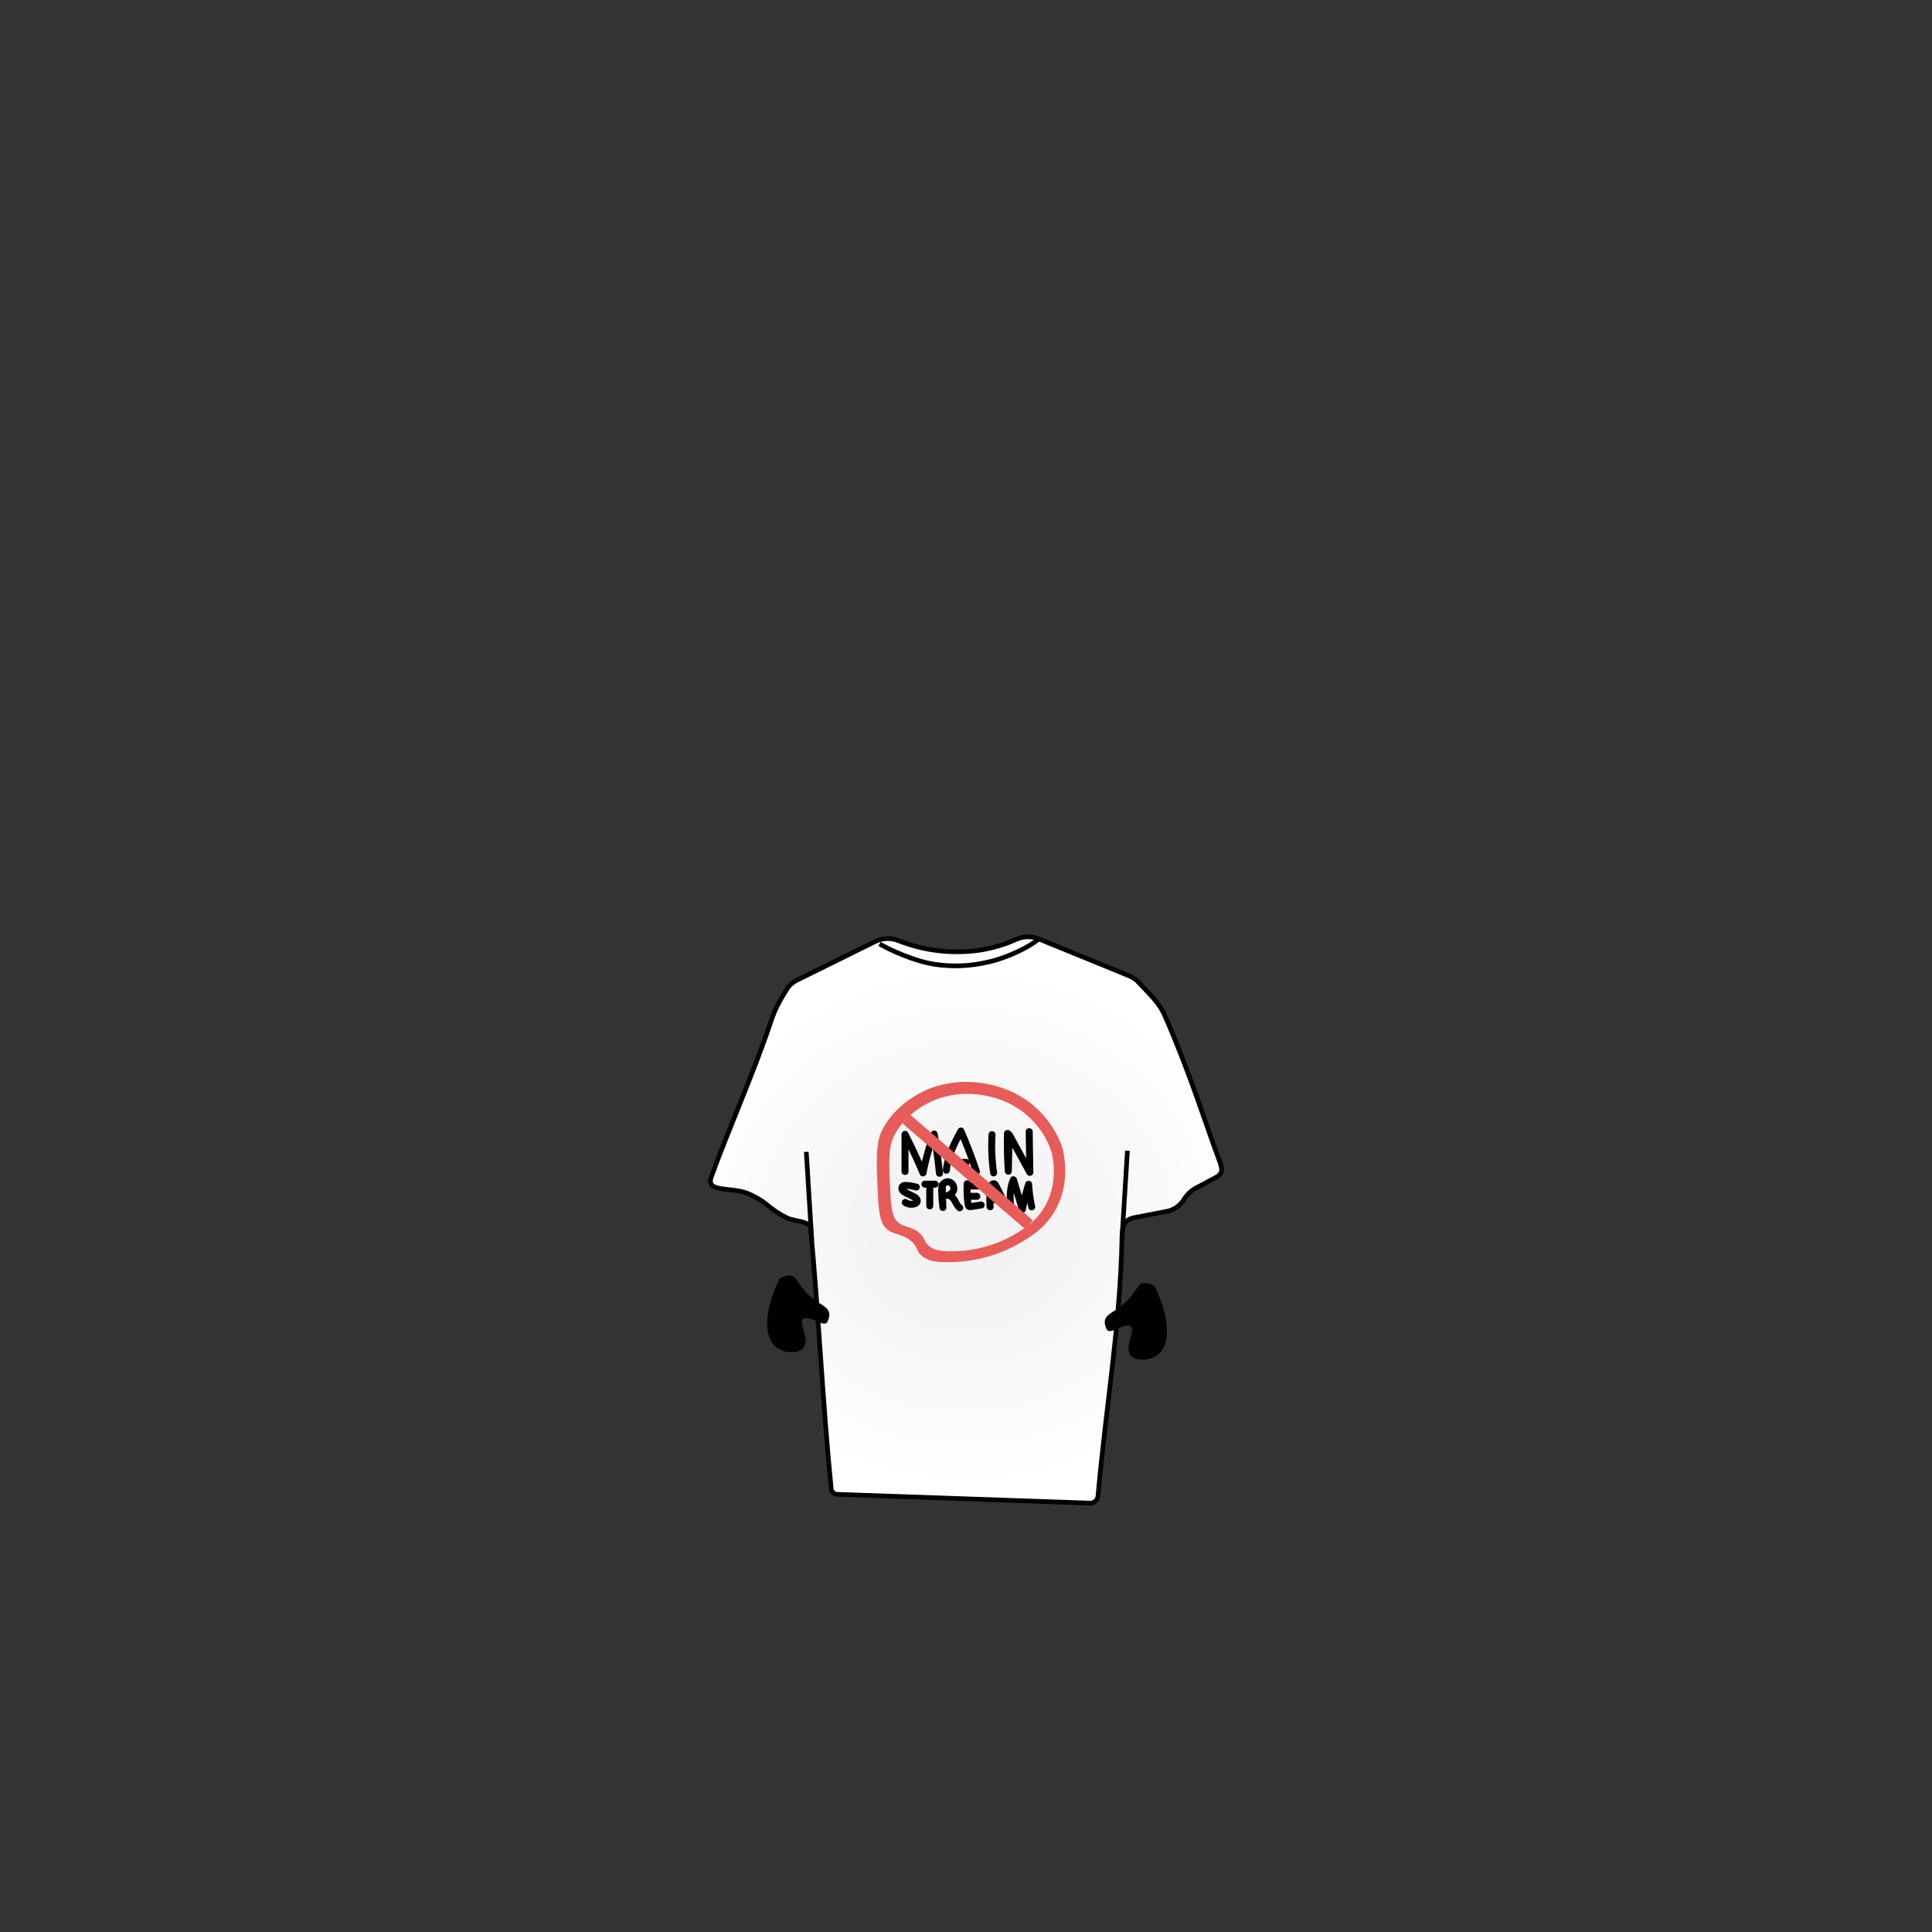 <svg width="1660" height="1660" viewBox="0 0 1660 1660" fill="none" xmlns="http://www.w3.org/2000/svg">
<rect x="0" y="0" width="1660" height="1660" fill="#333333" stroke="none"/>
<path d="M751.91 809L684.71 842.21C681.213 843.904 678.251 846.531 676.15 849.8C670.58 858.6 665.96 866.8 662.55 877.15C648.45 919.93 624.08 974.89 611.11 1011.45C607.6 1021.35 618.52 1021.09 630 1022.59C637.58 1023.59 641.21 1024.32 649.28 1028.68C660.59 1034.79 660.9 1038.63 676.08 1046.39C681.39 1049.11 695.95 1049.39 696.46 1054.86C703.37 1128.07 706.91 1207.03 714.24 1279.52C714.425 1280.74 715.037 1281.85 715.968 1282.66C716.898 1283.47 718.087 1283.93 719.32 1283.94L936 1291.48C937.772 1291.64 939.539 1291.11 940.921 1289.99C942.304 1288.87 943.193 1287.25 943.4 1285.48C950.02 1210.3 962.46 1139.76 964.01 1064.11C964.19 1055.11 964.74 1048.11 974.53 1046.25L1002.37 1040.84C1005.41 1040.27 1008.3 1039.08 1010.85 1037.33C1013.4 1035.58 1015.56 1033.32 1017.19 1030.69C1018.33 1028.83 1019.67 1027.1 1021.19 1025.54C1025.12 1021.44 1030.19 1019.54 1034.19 1017.29C1047.98 1009.4 1052.72 1010.55 1047.6 996.94C1035.42 964.55 1022.79 922.65 1000.53 872.01C995.59 860.77 985.91 852.48 978.36 844.11C976.143 841.678 973.41 839.775 970.36 838.54L892.43 806.7C889.378 805.467 886.108 804.864 882.817 804.927C879.526 804.991 876.282 805.72 873.28 807.07C863.038 811.67 852.214 814.846 841.11 816.51C817.628 819.772 793.702 816.884 771.67 808.13C768.497 806.894 765.1 806.333 761.698 806.483C758.296 806.633 754.962 807.49 751.91 809V809Z" fill="url(#paint0_radial_1_27234)" stroke="#010101" stroke-width="4" stroke-miterlimit="10"/>
<path d="M780.59 1006.63V974.63L775 976.13C780.56 986.997 785.713 998.053 790.46 1009.3C791.46 1011.65 795.46 1010.99 795.95 1008.59C798.111 997.167 801.318 985.966 805.53 975.13H799.74C801.573 986.083 803.063 997.083 804.21 1008.13C804.233 1008.92 804.556 1009.67 805.114 1010.23C805.672 1010.78 806.422 1011.11 807.21 1011.13C808.006 1011.13 808.769 1010.81 809.331 1010.25C809.894 1009.69 810.21 1008.93 810.21 1008.13C809.01 996.557 807.45 985.027 805.53 973.54C805.355 972.906 804.976 972.347 804.452 971.95C803.928 971.552 803.288 971.338 802.63 971.34C801.98 971.362 801.352 971.586 800.835 971.98C800.317 972.374 799.934 972.919 799.74 973.54C795.534 984.378 792.327 995.578 790.16 1007L795.64 1006.29C790.9 995.043 785.747 983.983 780.18 973.11C778.79 970.4 774.59 971.76 774.59 974.63V1006.63C774.59 1010.49 780.59 1010.49 780.59 1006.63V1006.63Z" fill="#010101"/>
<path d="M816.16 1005.49C817.16 993.92 822.88 983.37 828.23 973.3H823.05C827.903 984.473 832.237 995.843 836.05 1007.41C836.276 1008.17 836.786 1008.81 837.474 1009.2C838.161 1009.59 838.973 1009.7 839.74 1009.51C840.12 1009.41 840.477 1009.23 840.788 1008.99C841.099 1008.74 841.36 1008.44 841.555 1008.1C841.75 1007.76 841.876 1007.38 841.925 1006.99C841.974 1006.6 841.945 1006.2 841.84 1005.82C837.84 993.767 833.297 981.917 828.21 970.27C827.31 968.2 824.01 968.43 823.03 970.27C817.14 981.36 811.23 992.77 810.14 1005.49C810.14 1006.29 810.456 1007.05 811.019 1007.61C811.581 1008.17 812.344 1008.49 813.14 1008.49C813.931 1008.47 814.685 1008.15 815.244 1007.59C815.804 1007.03 816.125 1006.28 816.14 1005.49H816.16Z" fill="#010101"/>
<path d="M819.72 1001.79H830.15C830.946 1001.79 831.709 1001.47 832.271 1000.91C832.834 1000.35 833.15 999.586 833.15 998.79C833.15 997.994 832.834 997.231 832.271 996.669C831.709 996.106 830.946 995.79 830.15 995.79H819.72C818.924 995.79 818.161 996.106 817.599 996.669C817.036 997.231 816.72 997.994 816.72 998.79C816.72 999.586 817.036 1000.35 817.599 1000.91C818.161 1001.47 818.924 1001.79 819.72 1001.79V1001.79Z" fill="#010101"/>
<path d="M849.36 974.9C848.725 986.145 849.225 997.425 850.85 1008.57C851.08 1010.17 853.12 1011.05 854.54 1010.66C855.297 1010.43 855.937 1009.92 856.327 1009.23C856.718 1008.55 856.83 1007.74 856.64 1006.97C855.134 996.35 854.705 985.606 855.36 974.9C855.36 974.104 855.044 973.341 854.481 972.779C853.919 972.216 853.156 971.9 852.36 971.9C851.569 971.915 850.815 972.236 850.256 972.796C849.696 973.355 849.375 974.109 849.36 974.9V974.9Z" fill="#010101"/>
<path d="M862.66 973.78C862.353 984.64 862.583 995.497 863.35 1006.35C863.37 1007.14 863.693 1007.89 864.251 1008.45C864.809 1009.01 865.561 1009.33 866.35 1009.35C867.146 1009.35 867.909 1009.03 868.471 1008.47C869.034 1007.91 869.35 1007.15 869.35 1006.35C869.49 995.95 869.807 985.56 870.3 975.18L864.71 976.69L882.28 1008.86C883.71 1011.48 887.92 1010.29 887.87 1007.35L887.3 972.29C887.24 968.43 881.24 968.42 881.3 972.29L881.87 1007.35L887.46 1005.83L869.89 973.66C868.4 970.93 864.43 972.33 864.3 975.18C863.8 985.56 863.483 995.95 863.35 1006.35H869.35C868.583 995.51 868.353 984.653 868.66 973.78C868.77 969.92 862.77 969.92 862.66 973.78V973.78Z" fill="#010101"/>
<path d="M788 1017.12C784.681 1016.12 781.237 1015.59 777.77 1015.56C776.771 1015.51 775.776 1015.72 774.886 1016.18C773.996 1016.64 773.242 1017.32 772.7 1018.16C772.294 1018.87 772.043 1019.66 771.964 1020.47C771.884 1021.28 771.978 1022.11 772.24 1022.88C773.43 1026.25 776.97 1027.6 779.93 1029.04C781.33 1029.73 782.79 1030.34 784.12 1031.15L784.55 1031.43C785.03 1031.73 784.63 1031.5 784.55 1031.43C784.67 1031.54 784.8 1031.65 784.91 1031.77C785.32 1032.16 784.91 1031.83 784.91 1031.77C784.997 1031.9 785.07 1032.03 785.13 1032.17C784.87 1031.17 785.13 1032.59 785.03 1031.92C784.93 1031.25 784.96 1032.36 785.03 1031.78C785.07 1031.53 785.07 1031.53 785.03 1031.78L785.14 1031.46C785.39 1031.01 785.35 1031.22 785.14 1031.36C785.67 1030.9 785.14 1031.36 784.98 1031.36C785.06 1031.36 785.57 1031.16 785.04 1031.36L784.46 1031.55L783.99 1031.66C783.65 1031.74 783.56 1031.82 783.99 1031.66C783.585 1031.74 783.171 1031.76 782.76 1031.72H782.27C781.68 1031.72 782.57 1031.8 782.21 1031.72C781.85 1031.64 781.49 1031.58 781.13 1031.48L780.67 1031.33C779.94 1031.11 781.17 1031.61 780.49 1031.26C780.145 1031.08 779.811 1030.89 779.49 1030.67C779.149 1030.44 778.764 1030.28 778.36 1030.21C777.956 1030.13 777.54 1030.14 777.14 1030.23C776.739 1030.33 776.361 1030.5 776.031 1030.74C775.7 1030.99 775.423 1031.3 775.217 1031.65C775.011 1032.01 774.88 1032.4 774.833 1032.81C774.785 1033.22 774.823 1033.63 774.942 1034.03C775.061 1034.42 775.26 1034.79 775.527 1035.1C775.793 1035.41 776.121 1035.67 776.49 1035.85C777.896 1036.74 779.47 1037.33 781.115 1037.59C782.76 1037.85 784.439 1037.76 786.05 1037.34C786.964 1037.16 787.831 1036.8 788.597 1036.27C789.363 1035.74 790.011 1035.05 790.5 1034.26C790.951 1033.35 791.149 1032.33 791.071 1031.31C790.994 1030.3 790.645 1029.32 790.06 1028.49C788.972 1027.07 787.54 1025.95 785.9 1025.24C784.38 1024.48 782.9 1023.74 781.32 1023C780.68 1022.69 780.04 1022.38 779.42 1022C779.13 1021.84 778.84 1021.66 778.56 1021.48C778.28 1021.3 778.22 1021.12 778.56 1021.48C778.429 1021.33 778.285 1021.19 778.13 1021.07C777.88 1020.88 778.3 1021.59 778.13 1021.07C777.96 1020.55 778.13 1021.35 778.13 1021.28C778.13 1021.21 778.01 1020.9 778.02 1020.92C777.88 1020.5 778.24 1021.03 778.02 1021.16C778.02 1021.16 778.02 1020.76 778.02 1020.79C778.02 1020.82 777.94 1021.59 778.02 1021.05C778.02 1020.87 778.28 1020.51 777.93 1021.26C778.15 1020.8 777.6 1021.61 777.84 1021.36C778.08 1021.11 777.35 1021.71 777.68 1021.5C777.86 1021.4 777.79 1021.43 777.47 1021.59L777.73 1021.53H777.46H777.86H778.56C779.5 1021.53 780.43 1021.64 781.37 1021.75H781.7L782.18 1021.83C782.67 1021.91 783.18 1022 783.64 1022.1C784.64 1022.3 785.55 1022.54 786.5 1022.81C787.266 1023.02 788.086 1022.92 788.778 1022.53C789.469 1022.14 789.977 1021.49 790.19 1020.72C790.383 1019.95 790.272 1019.14 789.881 1018.45C789.489 1017.77 788.848 1017.26 788.09 1017.03L788 1017.12Z" fill="#010101"/>
<path d="M794.7 1020.45H803.46C804.256 1020.45 805.019 1020.13 805.581 1019.57C806.144 1019.01 806.46 1018.25 806.46 1017.45C806.46 1016.65 806.144 1015.89 805.581 1015.33C805.019 1014.77 804.256 1014.45 803.46 1014.45H794.7C793.904 1014.45 793.141 1014.77 792.579 1015.33C792.016 1015.89 791.7 1016.65 791.7 1017.45C791.7 1018.25 792.016 1019.01 792.579 1019.57C793.141 1020.13 793.904 1020.45 794.7 1020.45V1020.45Z" fill="#010101"/>
<path d="M795.87 1019.32V1036.12C795.87 1036.92 796.186 1037.68 796.749 1038.24C797.311 1038.8 798.074 1039.12 798.87 1039.12C799.666 1039.12 800.429 1038.8 800.991 1038.24C801.554 1037.68 801.87 1036.92 801.87 1036.12V1019.32C801.87 1018.52 801.554 1017.76 800.991 1017.2C800.429 1016.64 799.666 1016.32 798.87 1016.32C798.074 1016.32 797.311 1016.64 796.749 1017.2C796.186 1017.76 795.87 1018.52 795.87 1019.32V1019.32Z" fill="#010101"/>
<path d="M806.55 1018.19L807.15 1037.54H813.15C812.7 1033.99 812.43 1030.41 812.24 1026.83C812.15 1025.15 812 1023.45 812.07 1021.77C812.069 1021.08 812.205 1020.4 812.47 1019.77C812.47 1019.84 812.81 1019.22 812.79 1019.24C812.53 1019.59 813.16 1018.88 813.16 1018.88C813.439 1018.62 813.786 1018.45 814.16 1018.38C814.53 1018.3 814.58 1018.29 814.33 1018.38H814.66C814.19 1018.23 815.09 1018.56 814.79 1018.38C815.232 1018.59 815.619 1018.9 815.922 1019.29C816.226 1019.67 816.437 1020.12 816.54 1020.6C816.68 1021.12 816.62 1020.48 816.54 1021.05C816.54 1021.17 816.4 1021.98 816.54 1021.5C816.54 1021.5 816.24 1022.38 816.44 1021.94C816.308 1022.22 816.154 1022.48 815.98 1022.73C816.23 1022.37 815.71 1023.02 815.64 1023.08C815.57 1023.14 814.92 1023.67 815.26 1023.42C814.782 1023.81 814.209 1024.07 813.6 1024.17C812.906 1024.37 812.306 1024.81 811.911 1025.41C811.516 1026.02 811.352 1026.74 811.45 1027.46C811.546 1028.17 811.896 1028.83 812.436 1029.31C812.976 1029.78 813.669 1030.05 814.39 1030.06C814.678 1030.09 814.959 1030.17 815.22 1030.3C815.636 1030.48 816.005 1030.75 816.3 1031.09C817.03 1031.85 817.632 1032.73 818.08 1033.68C819.43 1036.25 820.72 1038.55 823.08 1040.32C824.38 1041.32 826.44 1040.54 827.19 1039.25C827.572 1038.56 827.673 1037.74 827.472 1036.98C827.271 1036.21 826.783 1035.56 826.11 1035.14C825.3 1034.4 824.651 1033.49 824.2 1032.49C823.611 1031.28 822.96 1030.1 822.25 1028.96C820.36 1026.22 817.79 1024.28 814.38 1024.06L815.18 1029.96C816.82 1029.56 818.33 1028.75 819.566 1027.6C820.802 1026.45 821.723 1025.01 822.24 1023.4C822.671 1021.74 822.618 1020 822.086 1018.37C821.554 1016.74 820.566 1015.3 819.24 1014.22C817.775 1012.99 815.907 1012.35 813.998 1012.43C812.089 1012.5 810.275 1013.28 808.91 1014.62C806.04 1017.26 805.91 1021.26 806.13 1024.87C806.33 1029.09 806.61 1033.32 807.13 1037.51C807.153 1038.3 807.476 1039.05 808.034 1039.61C808.591 1040.16 809.341 1040.49 810.13 1040.51C810.926 1040.51 811.689 1040.19 812.251 1039.63C812.814 1039.07 813.13 1038.31 813.13 1037.51L812.53 1018.16C812.53 1017.36 812.214 1016.6 811.651 1016.04C811.089 1015.48 810.326 1015.16 809.53 1015.16C808.734 1015.16 807.971 1015.48 807.409 1016.04C806.846 1016.6 806.53 1017.36 806.53 1018.16L806.55 1018.19Z" fill="#010101"/>
<path d="M828 1017.08C827.714 1022.85 827.966 1028.63 828.75 1034.35C828.97 1036.03 829.16 1037.57 830.57 1038.73C831.98 1039.89 833.57 1039.81 835.22 1039.57C838.09 1039.15 840.96 1038.67 843.83 1038.22C845.44 1037.97 846.32 1035.97 845.93 1034.53C845.7 1033.78 845.189 1033.14 844.502 1032.75C843.815 1032.36 843.006 1032.25 842.24 1032.44L835.12 1033.55L834.12 1033.7L833.74 1033.76C834 1033.76 834.03 1033.76 833.81 1033.76C833.59 1033.76 833.19 1033.6 833.73 1033.86C833.992 1033.9 834.237 1034.01 834.433 1034.19C834.629 1034.37 834.767 1034.6 834.83 1034.86L834.77 1034.58C834.699 1033.54 834.562 1032.5 834.36 1031.48C833.845 1026.7 833.715 1021.89 833.97 1017.09C833.97 1016.29 833.654 1015.53 833.091 1014.97C832.529 1014.41 831.766 1014.09 830.97 1014.09C830.181 1014.11 829.429 1014.43 828.871 1014.99C828.313 1015.55 827.99 1016.3 827.97 1017.09L828 1017.08Z" fill="#010101"/>
<path d="M833.9 1030.9H839.32C840.114 1030.89 840.874 1030.58 841.44 1030.02C842.003 1029.46 842.319 1028.7 842.32 1027.9C842.319 1027.1 842.003 1026.34 841.44 1025.78C840.873 1025.22 840.114 1024.91 839.32 1024.9H833.9C833.104 1024.9 832.341 1025.22 831.779 1025.78C831.216 1026.34 830.9 1027.1 830.9 1027.9C830.901 1028.7 831.217 1029.46 831.78 1030.02C832.349 1030.57 833.107 1030.89 833.9 1030.9V1030.9Z" fill="#010101"/>
<path d="M833.07 1022H841C841.796 1022 842.559 1021.68 843.121 1021.12C843.684 1020.56 844 1019.8 844 1019C844 1018.2 843.684 1017.44 843.121 1016.88C842.559 1016.32 841.796 1016 841 1016H833.08C832.284 1016 831.521 1016.32 830.959 1016.88C830.396 1017.44 830.08 1018.2 830.08 1019C830.08 1019.8 830.396 1020.56 830.959 1021.12C831.521 1021.68 832.284 1022 833.08 1022H833.07Z" fill="#010101"/>
<path d="M853.73 1036.85C853.387 1033.34 853.353 1029.81 853.63 1026.29C853.77 1024.63 853.97 1023.09 854.27 1021.45C854.34 1021.03 854.41 1020.61 854.51 1020.19C854.51 1020.04 854.58 1019.89 854.62 1019.75C854.66 1019.61 854.68 1019.55 854.62 1019.75C854.26 1019.82 854.24 1020.03 853.78 1020.04C853.534 1020.07 853.283 1020.03 853.059 1019.92C852.836 1019.81 852.648 1019.64 852.52 1019.43C852.64 1019.63 852.75 1019.83 852.86 1020.03C856.202 1025.91 859.016 1032.08 861.27 1038.46C861.5 1039.21 862.011 1039.85 862.698 1040.24C863.385 1040.63 864.194 1040.74 864.96 1040.55C865.34 1040.45 865.696 1040.27 866.008 1040.03C866.319 1039.78 866.58 1039.48 866.775 1039.14C866.97 1038.8 867.096 1038.42 867.145 1038.03C867.194 1037.64 867.165 1037.24 867.06 1036.86C864.858 1030.66 862.183 1024.65 859.06 1018.86C858.25 1017.37 857.49 1015.54 855.97 1014.66C855.037 1014.18 853.975 1014.02 852.943 1014.2C851.911 1014.38 850.966 1014.9 850.25 1015.66C849.187 1016.98 848.552 1018.6 848.43 1020.29C848.13 1022.03 847.89 1023.79 847.72 1025.55C847.355 1029.32 847.355 1033.12 847.72 1036.89C847.738 1037.68 848.06 1038.43 848.619 1038.99C849.177 1039.55 849.93 1039.87 850.72 1039.89C851.516 1039.89 852.279 1039.57 852.841 1039.01C853.404 1038.45 853.72 1037.69 853.72 1036.89L853.73 1036.85Z" fill="#010101"/>
<path d="M851.83 1033.91C854.671 1033.98 857.483 1033.32 860 1032C860.63 1031.58 861.076 1030.93 861.246 1030.19C861.417 1029.44 861.3 1028.67 860.919 1028.01C860.538 1027.35 859.921 1026.86 859.194 1026.64C858.466 1026.42 857.682 1026.48 857 1026.82C856.68 1026.98 856.347 1027.13 856 1027.27L856.72 1026.97C855.615 1027.43 854.456 1027.74 853.27 1027.9L854.07 1027.79C853.311 1027.89 852.545 1027.93 851.78 1027.9C850.984 1027.9 850.221 1028.22 849.659 1028.78C849.096 1029.34 848.78 1030.1 848.78 1030.9C848.795 1031.69 849.116 1032.44 849.676 1033C850.235 1033.56 850.989 1033.88 851.78 1033.9L851.83 1033.91Z" fill="#010101"/>
<path d="M871.26 1036.47C870.85 1029.4 870.26 1021.76 873.36 1015.14L867.88 1014.43L875.53 1039.81C876.33 1042.46 880.74 1042.81 881.32 1039.81C882.7 1032.56 884.5 1025.39 886.71 1018.34L880.81 1017.54C881.19 1024.31 882.11 1031.04 883.56 1037.66C883.656 1038.05 883.829 1038.42 884.068 1038.74C884.308 1039.06 884.61 1039.33 884.957 1039.53C885.303 1039.74 885.687 1039.87 886.085 1039.92C886.483 1039.97 886.887 1039.94 887.274 1039.84C887.661 1039.73 888.022 1039.55 888.337 1039.3C888.652 1039.05 888.913 1038.74 889.106 1038.39C889.298 1038.03 889.418 1037.65 889.459 1037.25C889.499 1036.85 889.459 1036.44 889.34 1036.06C888.008 1029.96 887.162 1023.77 886.81 1017.54C886.809 1016.82 886.545 1016.12 886.068 1015.57C885.591 1015.02 884.932 1014.67 884.214 1014.57C883.496 1014.47 882.766 1014.64 882.161 1015.04C881.555 1015.44 881.115 1016.04 880.92 1016.74C878.711 1023.79 876.911 1030.96 875.53 1038.21H881.32L873.66 1012.83C872.98 1010.56 869.32 1009.65 868.18 1012.11C864.62 1019.83 864.78 1028.17 865.26 1036.47C865.278 1037.26 865.6 1038.01 866.158 1038.57C866.717 1039.13 867.47 1039.45 868.26 1039.47C869.056 1039.47 869.819 1039.15 870.381 1038.59C870.944 1038.03 871.26 1037.27 871.26 1036.47V1036.47Z" fill="#010101"/>
<path d="M912.83 986.5C911.9 983.34 901.48 950.06 863.71 935.73C856.53 933.01 829.35 923.73 799.37 935.11C795.62 936.53 771.31 946.11 758.55 969.79C752.13 981.69 752.88 997.13 754.4 1027.99C755.27 1045.89 757.33 1052.99 763.4 1057.09C769.72 1061.42 777.24 1060.43 784.18 1067.62C788.55 1072.14 787.53 1074.55 791.07 1078.15C797.86 1085.04 810.07 1084.72 820.13 1084.34C839.502 1083.56 858.408 1078.17 875.28 1068.62C883.47 1063.88 892.42 1058.7 900.38 1049.04C922.62 1022.07 913.51 988.85 912.83 986.5ZM892.48 1044.18C885.48 1052.61 877.7 1057.18 870.55 1061.27C855.819 1069.62 839.308 1074.32 822.39 1075C813.56 1075.34 802.95 1075.61 797.02 1069.59C793.92 1066.45 794.82 1064.35 791.02 1060.4C784.95 1054.13 778.39 1054.99 772.87 1051.21C767.57 1047.58 765.78 1041.42 765.02 1025.79C763.69 998.84 763.02 985.36 768.64 974.96C779.79 954.3 801.02 945.96 804.29 944.68C830.47 934.76 854.2 942.84 860.48 945.22C893.48 957.74 902.57 986.8 903.37 989.56C904 991.61 911.91 1020.63 892.48 1044.18Z" fill="#E75B59"/>
<path d="M778.67 961.44L884.18 1052.35" stroke="#E75B59" stroke-width="10" stroke-miterlimit="10"/>
<path d="M692.77 989.69L697.52 1066.07Z" fill="url(#paint1_radial_1_27234)"/>
<path d="M692.77 989.69L697.52 1066.07" stroke="#010101" stroke-width="4" stroke-miterlimit="10"/>
<path d="M968.7 988.72L964 1065.1Z" fill="url(#paint2_radial_1_27234)"/>
<path d="M968.7 988.72L964 1065.1" stroke="#010101" stroke-width="4" stroke-miterlimit="10"/>
<path d="M755.74 811C763.96 815.88 784.66 825.53 802.34 828.42C817.962 830.883 833.916 830.241 849.29 826.53C865.74 822.88 885.29 813.32 892.43 806.72" stroke="black" stroke-width="4" stroke-miterlimit="10"/>
<path d="M671.56 1099.6C659.12 1124.93 657.77 1147.38 667.87 1155.66C673.67 1160.41 684.55 1161.56 688.52 1157.13C694.06 1150.96 683.41 1137.07 688.52 1132.05C694.01 1126.68 707.89 1137.59 709.15 1134.87C714.44 1123.44 704.32 1125.1 692.21 1112.87C687.56 1108.18 685.74 1104.99 681.89 1099.6C679.55 1096.33 674.32 1098.75 671.56 1099.6Z" fill="#010101" stroke="#010101" stroke-width="4" stroke-miterlimit="10"/>
<path d="M990.23 1106C1002.67 1131.33 1004.02 1153.78 993.92 1162.06C988.12 1166.82 977.24 1167.96 973.27 1163.54C967.73 1157.37 978.38 1143.47 973.27 1138.46C967.78 1133.08 953.9 1143.99 952.64 1141.27C947.35 1129.84 957.47 1131.51 969.58 1119.27C974.23 1114.57 976.04 1111.38 979.9 1105.99C982.24 1102.72 987.47 1105.14 990.23 1106Z" fill="#010101" stroke="black" stroke-width="4" stroke-miterlimit="10"/>
<defs>
<radialGradient id="paint0_radial_1_27234" cx="0" cy="0" r="1" gradientUnits="userSpaceOnUse" gradientTransform="translate(830 1053.54) scale(247.08 222.372)">
<stop offset="0.19" stop-color="#F2F2F2"/>
<stop offset="1" stop-color="white"/>
</radialGradient>
<radialGradient id="paint1_radial_1_27234" cx="0" cy="0" r="1" gradientUnits="userSpaceOnUse" gradientTransform="translate(697.317 1029.1) rotate(-2.878) scale(77.067 27.142)">
<stop offset="0.19" stop-color="#F2F2F2"/>
<stop offset="1" stop-color="white"/>
</radialGradient>
<radialGradient id="paint2_radial_1_27234" cx="0" cy="0" r="1" gradientUnits="userSpaceOnUse" gradientTransform="translate(962.226 1026.2) rotate(-177.122) scale(77.067 27.142)">
<stop offset="0.19" stop-color="#F2F2F2"/>
<stop offset="1" stop-color="white"/>
</radialGradient>
</defs>
</svg>
